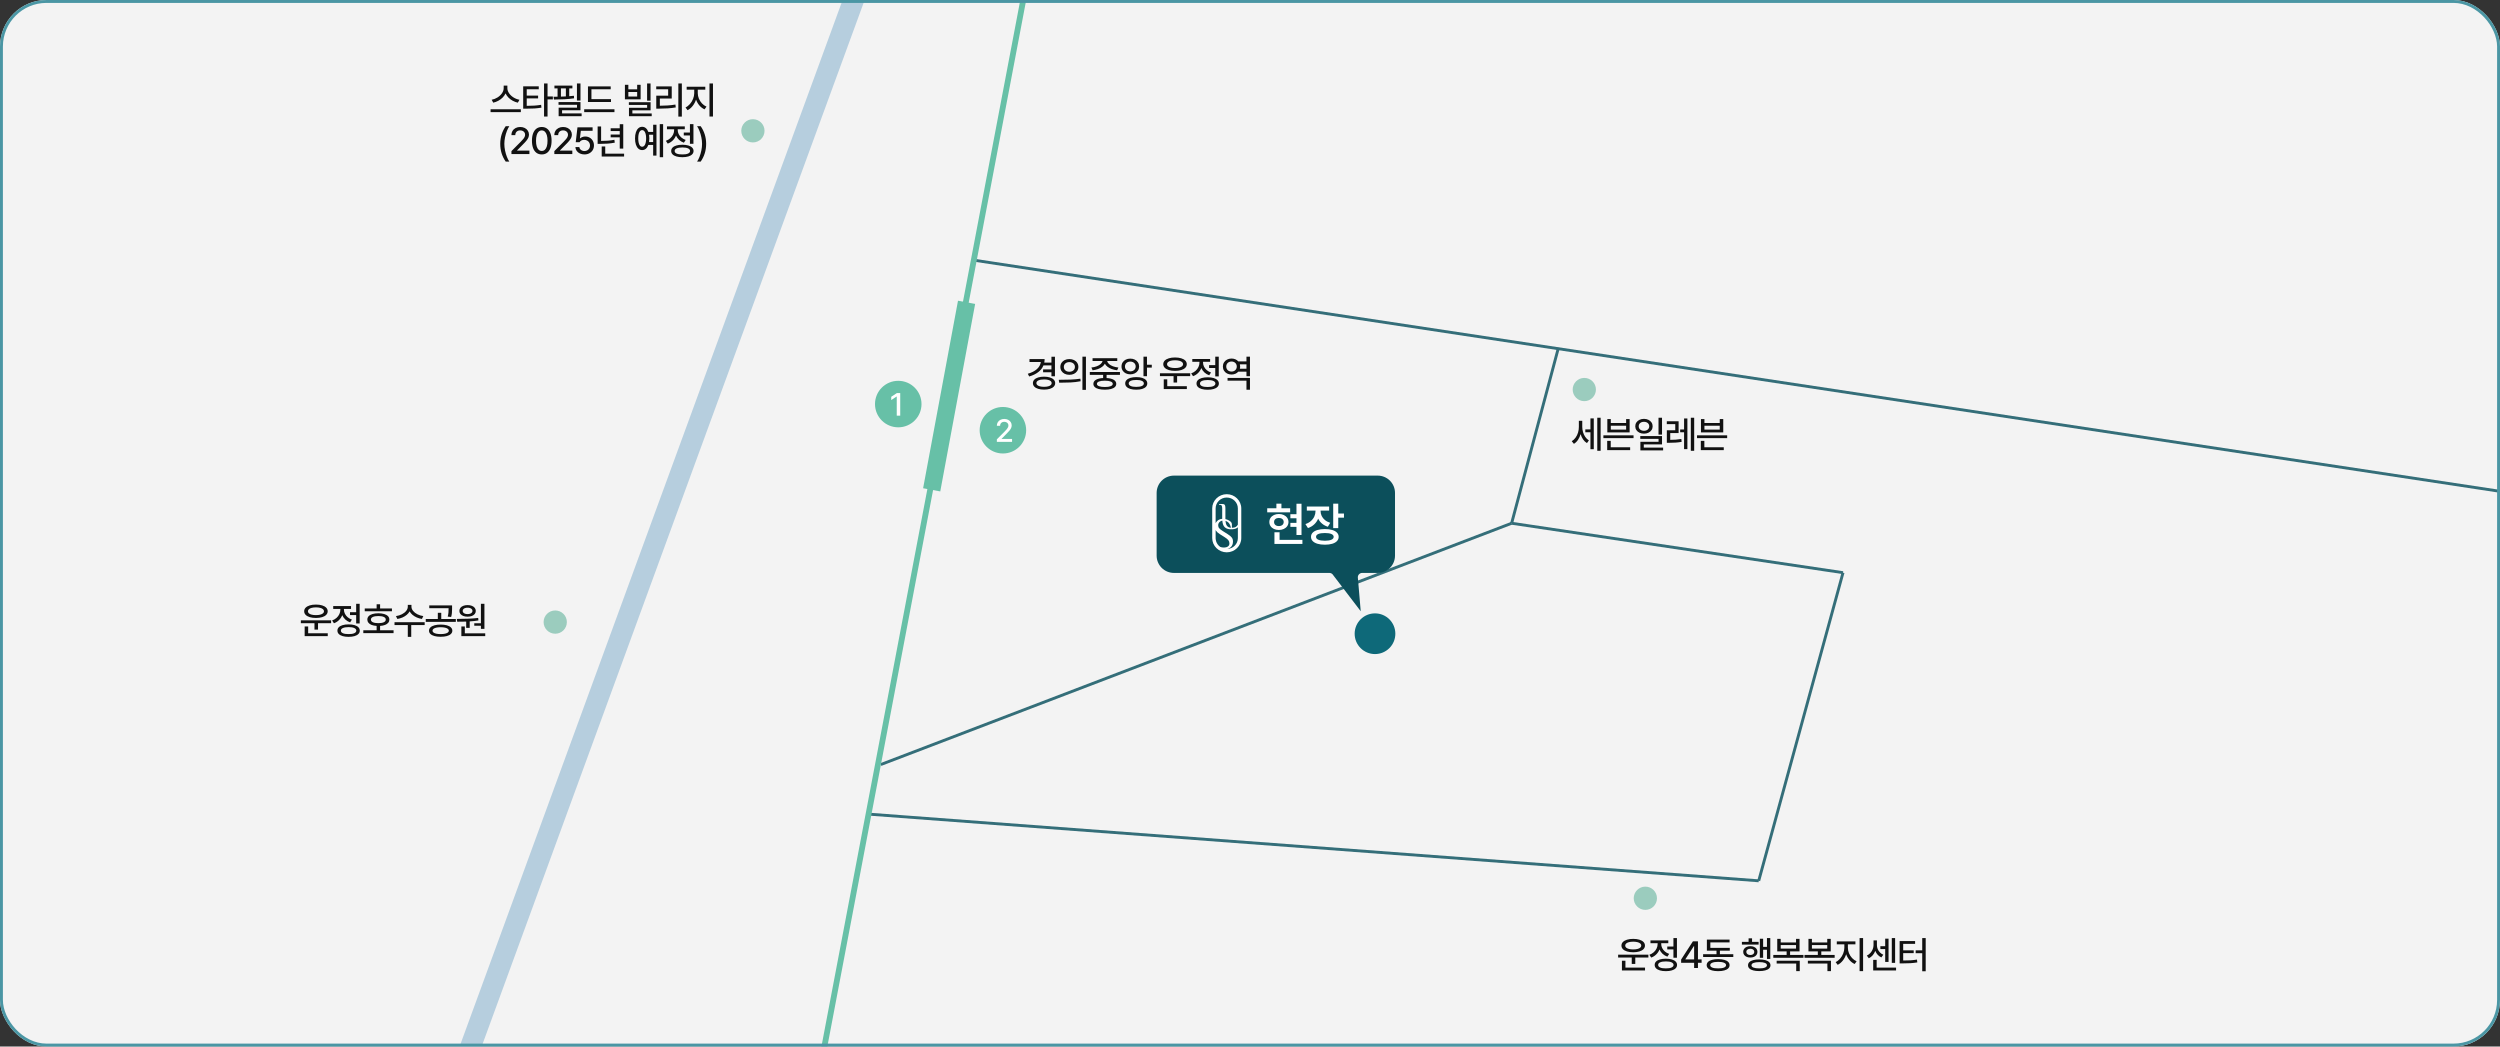 <svg width="860" height="360" viewBox="0 0 860 360" fill="none" xmlns="http://www.w3.org/2000/svg">
<rect x="0" y="0" width="860" height="360" fill="#333333" stroke="none"/>
<g clip-path="url(#clip0_124_3020)">
<rect width="860" height="360" rx="16" fill="#F3F3F3"/>
<path d="M157.5 372L312.5 -51.5" stroke="#B6CEDE" stroke-width="7.13" stroke-miterlimit="10"/>
<path d="M335 89.5L866.5 170" stroke="#346E79"/>
<path d="M536 120L520 180" stroke="#346E79"/>
<path d="M634 197L520 180" stroke="#346E79"/>
<path d="M303 263L520 180" stroke="#346E79"/>
<path d="M634 197L605 303" stroke="#346E79"/>
<path d="M298 280L605 303" stroke="#346E79"/>
<path d="M352 0L281.5 371" stroke="#67C0A7" stroke-width="2" stroke-miterlimit="10"/>
<path d="M332.5 104L320.5 168.5" stroke="#67C0A7" stroke-width="6" stroke-miterlimit="10"/>
<circle cx="191" cy="214" r="4" fill="#9BCCBE"/>
<circle cx="259" cy="45" r="4" fill="#9BCCBE"/>
<circle cx="473" cy="218" r="7" fill="#0E6979"/>
<circle cx="545" cy="134" r="4" fill="#9BCCBE"/>
<circle cx="566" cy="309" r="4" fill="#9BCCBE"/>
<circle cx="309" cy="139" r="8" fill="#67C0A7"/>
<path d="M309.676 143H308.484V136.404H308.441L306.583 137.618V136.49L308.516 135.223H309.676V143Z" fill="white"/>
<circle cx="345" cy="148" r="8" fill="#67C0A7"/>
<path d="M342.917 151.141L345.613 148.423C345.939 148.086 346.188 147.814 346.359 147.606C346.531 147.395 346.662 147.191 346.751 146.994C346.845 146.794 346.891 146.582 346.891 146.36C346.891 146.11 346.828 145.889 346.703 145.7C346.578 145.51 346.406 145.363 346.188 145.259C345.969 145.155 345.724 145.104 345.452 145.104C345.165 145.104 344.915 145.161 344.7 145.275C344.488 145.39 344.324 145.551 344.206 145.759C344.091 145.963 344.034 146.203 344.034 146.479H342.917C342.913 146.013 343.02 145.601 343.239 145.243C343.457 144.885 343.762 144.608 344.152 144.411C344.542 144.214 344.983 144.115 345.473 144.115C345.964 144.115 346.401 144.212 346.784 144.405C347.17 144.595 347.471 144.858 347.686 145.195C347.904 145.531 348.015 145.909 348.019 146.328C348.015 146.625 347.958 146.912 347.847 147.188C347.736 147.46 347.546 147.764 347.278 148.101C347.009 148.434 346.63 148.842 346.139 149.325L344.56 150.926V150.99H348.148V152H342.917V151.141Z" fill="white"/>
<path d="M174.535 30.316C174.535 30.917 174.727 31.501 175.112 32.068C175.497 32.635 176.009 33.12 176.648 33.522C177.292 33.92 177.975 34.184 178.699 34.315L178.14 35.318C177.531 35.187 176.949 34.971 176.395 34.671C175.84 34.37 175.347 34.004 174.916 33.573C174.488 33.137 174.154 32.657 173.913 32.132C173.667 32.652 173.329 33.13 172.897 33.566C172.465 33.998 171.972 34.364 171.418 34.665C170.864 34.965 170.282 35.183 169.672 35.318L169.139 34.315C169.854 34.18 170.527 33.913 171.158 33.516C171.792 33.114 172.302 32.631 172.688 32.068C173.073 31.501 173.265 30.917 173.265 30.316V29.453H174.535V30.316ZM168.758 37.578H179.168V38.581H168.758V37.578ZM185.333 30.697H181.195V32.894H185.105V33.858H181.195V36.41C182.21 36.402 183.093 36.374 183.842 36.328C184.595 36.277 185.363 36.186 186.146 36.055L186.26 37.032C185.435 37.168 184.62 37.261 183.816 37.312C183.012 37.358 182.037 37.383 180.89 37.388H179.976V29.707H185.333V30.697ZM187.149 28.704H188.355V33.185H190.183V34.201H188.355V40.079H187.149V28.704ZM199.687 34.582H198.468V28.704H199.687V34.582ZM190.419 33.274C190.699 33.274 191.16 33.27 191.803 33.262V30.405H190.724V29.453H196.907V30.405H195.815V33.097C196.386 33.059 196.924 33.008 197.427 32.944L197.478 33.82C196.467 33.973 195.381 34.081 194.222 34.144C193.062 34.208 191.911 34.239 190.769 34.239H190.559L190.419 33.274ZM192.133 35.102H199.687V37.921H193.352V39H200.081V39.965H192.171V37.045H198.494V36.055H192.133V35.102ZM192.958 33.236C193.724 33.211 194.292 33.188 194.66 33.166V30.405H192.958V33.236ZM210.181 35.09H202.259V29.72H210.08V30.71H203.453V34.1H210.181V35.09ZM200.964 37.578H211.375V38.581H200.964V37.578ZM223.793 34.62H222.6V28.704H223.793V34.62ZM214.97 29.174H216.151V30.723H219.185V29.174H220.378V34.163H214.97V29.174ZM219.185 33.198V31.649H216.151V33.198H219.185ZM216.329 35.166H223.806V37.959H217.535V39.025H224.187V39.965H216.367V37.083H222.613V36.105H216.329V35.166ZM234.554 40.105H233.348V28.704H234.554V40.105ZM225.744 29.732H231.076V33.884H226.988V36.372C227.974 36.368 228.886 36.336 229.724 36.277C230.566 36.218 231.44 36.114 232.345 35.966L232.459 36.956C231.516 37.113 230.6 37.221 229.711 37.28C228.822 37.339 227.826 37.371 226.721 37.375H225.756V32.919H229.844V30.71H225.744V29.732ZM240.034 32.056C240.034 32.682 240.161 33.304 240.415 33.922C240.673 34.54 241.028 35.092 241.481 35.579C241.938 36.065 242.454 36.431 243.03 36.677L242.37 37.616C241.705 37.324 241.117 36.882 240.605 36.29C240.093 35.697 239.704 35.018 239.437 34.252C239.17 35.073 238.781 35.807 238.269 36.455C237.757 37.102 237.173 37.587 236.517 37.908L235.819 36.956C236.382 36.694 236.889 36.302 237.342 35.782C237.799 35.257 238.157 34.667 238.415 34.011C238.677 33.355 238.811 32.703 238.815 32.056V30.85H236.212V29.847H242.624V30.85H240.034V32.056ZM244.058 28.704H245.264V40.079H244.058V28.704ZM172.083 49.496C172.087 48.324 172.248 47.236 172.565 46.233C172.887 45.226 173.353 44.287 173.962 43.415H175.206C174.91 43.842 174.631 44.393 174.368 45.065C174.106 45.734 173.894 46.458 173.733 47.236C173.573 48.015 173.492 48.768 173.492 49.496C173.492 50.224 173.573 50.979 173.733 51.762C173.894 52.541 174.106 53.267 174.368 53.94C174.631 54.612 174.91 55.162 175.206 55.59H173.962C173.353 54.714 172.887 53.772 172.565 52.765C172.248 51.758 172.087 50.668 172.083 49.496ZM175.938 51.984L179.124 48.773C179.509 48.375 179.803 48.053 180.006 47.808C180.209 47.558 180.364 47.317 180.47 47.084C180.58 46.847 180.635 46.597 180.635 46.335C180.635 46.039 180.561 45.779 180.413 45.554C180.264 45.33 180.061 45.156 179.803 45.034C179.545 44.911 179.255 44.85 178.934 44.85C178.595 44.85 178.299 44.917 178.045 45.053C177.795 45.188 177.601 45.379 177.461 45.624C177.326 45.865 177.258 46.149 177.258 46.475H175.938C175.933 45.925 176.06 45.438 176.318 45.015C176.576 44.592 176.936 44.264 177.397 44.031C177.859 43.798 178.379 43.682 178.959 43.682C179.539 43.682 180.055 43.796 180.508 44.024C180.965 44.249 181.32 44.56 181.574 44.958C181.832 45.355 181.964 45.802 181.968 46.297C181.964 46.648 181.896 46.987 181.765 47.312C181.633 47.634 181.409 47.994 181.092 48.392C180.774 48.785 180.326 49.268 179.746 49.839L177.88 51.73V51.807H182.12V53H175.938V51.984ZM186.368 53.127C185.661 53.127 185.054 52.943 184.546 52.575C184.043 52.202 183.658 51.663 183.391 50.956C183.125 50.249 182.991 49.399 182.991 48.404C182.991 47.414 183.125 46.566 183.391 45.859C183.662 45.152 184.049 44.613 184.553 44.24C185.061 43.868 185.666 43.682 186.368 43.682C187.066 43.682 187.667 43.868 188.171 44.24C188.679 44.613 189.068 45.152 189.339 45.859C189.61 46.566 189.745 47.414 189.745 48.404C189.745 49.399 189.61 50.252 189.339 50.962C189.072 51.669 188.687 52.206 188.184 52.575C187.68 52.943 187.075 53.127 186.368 53.127ZM184.388 48.436C184.388 49.185 184.466 49.82 184.623 50.34C184.779 50.861 185.006 51.254 185.302 51.521C185.598 51.788 185.953 51.921 186.368 51.921C186.783 51.921 187.138 51.788 187.435 51.521C187.731 51.25 187.957 50.852 188.114 50.328C188.27 49.803 188.349 49.162 188.349 48.404C188.349 47.651 188.268 47.01 188.107 46.481C187.951 45.952 187.724 45.552 187.428 45.281C187.132 45.006 186.779 44.867 186.368 44.862C185.953 44.862 185.598 45.002 185.302 45.281C185.006 45.556 184.779 45.963 184.623 46.5C184.466 47.033 184.388 47.678 184.388 48.436ZM190.692 51.984L193.879 48.773C194.264 48.375 194.558 48.053 194.761 47.808C194.964 47.558 195.119 47.317 195.225 47.084C195.335 46.847 195.39 46.597 195.39 46.335C195.39 46.039 195.316 45.779 195.167 45.554C195.019 45.33 194.816 45.156 194.558 45.034C194.3 44.911 194.01 44.85 193.688 44.85C193.35 44.85 193.054 44.917 192.8 45.053C192.55 45.188 192.355 45.379 192.216 45.624C192.08 45.865 192.013 46.149 192.013 46.475H190.692C190.688 45.925 190.815 45.438 191.073 45.015C191.331 44.592 191.691 44.264 192.152 44.031C192.614 43.798 193.134 43.682 193.714 43.682C194.294 43.682 194.81 43.796 195.263 44.024C195.72 44.249 196.075 44.56 196.329 44.958C196.587 45.355 196.718 45.802 196.723 46.297C196.718 46.648 196.651 46.987 196.52 47.312C196.388 47.634 196.164 47.994 195.847 48.392C195.529 48.785 195.081 49.268 194.501 49.839L192.635 51.73V51.807H196.875V53H190.692V51.984ZM201.047 53.127C200.476 53.127 199.957 53.019 199.492 52.803C199.026 52.587 198.656 52.287 198.381 51.902C198.106 51.517 197.958 51.083 197.937 50.601H199.295C199.32 50.859 199.413 51.092 199.574 51.299C199.735 51.502 199.944 51.663 200.203 51.781C200.461 51.9 200.742 51.959 201.047 51.959C201.415 51.959 201.743 51.877 202.031 51.711C202.323 51.546 202.551 51.32 202.716 51.032C202.881 50.74 202.964 50.414 202.964 50.055C202.964 49.687 202.879 49.356 202.71 49.065C202.541 48.768 202.306 48.538 202.005 48.373C201.705 48.203 201.364 48.117 200.983 48.112C200.205 48.112 199.667 48.383 199.371 48.925H198.051L198.647 43.809H203.853V45.002H199.803L199.498 47.579H199.587C199.782 47.393 200.031 47.245 200.336 47.135C200.645 47.02 200.971 46.961 201.313 46.957C201.885 46.957 202.399 47.09 202.856 47.357C203.313 47.619 203.671 47.983 203.929 48.449C204.191 48.91 204.322 49.433 204.322 50.017C204.322 50.613 204.183 51.149 203.903 51.623C203.624 52.092 203.235 52.46 202.735 52.727C202.24 52.994 201.677 53.127 201.047 53.127ZM214.397 51.121H213.191V47.249H210.068V46.284H213.191V45.091H210.068V44.126H213.191V42.717H214.397V51.121ZM205.587 43.504H206.78V48.48C207.605 48.476 208.382 48.447 209.11 48.392C209.838 48.332 210.585 48.231 211.351 48.087L211.478 49.077C210.644 49.234 209.836 49.342 209.053 49.401C208.274 49.456 207.411 49.488 206.463 49.496H205.587V43.504ZM206.983 50.385H208.202V52.86H214.689V53.838H206.983V50.385ZM228.111 54.079H226.956V42.704H228.111V54.079ZM218.45 47.617C218.45 46.805 218.55 46.098 218.749 45.497C218.952 44.892 219.237 44.428 219.605 44.107C219.978 43.781 220.41 43.618 220.9 43.618C221.383 43.614 221.806 43.766 222.17 44.075C222.538 44.38 222.824 44.816 223.027 45.383H224.684V42.92H225.826V53.52H224.684V49.852H223.033C222.826 50.423 222.538 50.863 222.17 51.172C221.806 51.481 221.383 51.633 220.9 51.629C220.41 51.629 219.978 51.468 219.605 51.147C219.237 50.821 218.952 50.355 218.749 49.75C218.55 49.141 218.45 48.43 218.45 47.617ZM219.555 47.585C219.555 48.191 219.608 48.711 219.713 49.147C219.819 49.583 219.972 49.915 220.17 50.144C220.374 50.372 220.617 50.486 220.9 50.486C221.18 50.486 221.421 50.374 221.624 50.15C221.831 49.921 221.99 49.591 222.1 49.16C222.214 48.728 222.271 48.214 222.271 47.617C222.271 47.02 222.214 46.506 222.1 46.075C221.99 45.643 221.831 45.315 221.624 45.091C221.421 44.862 221.18 44.748 220.9 44.748C220.621 44.748 220.38 44.86 220.177 45.084C219.978 45.304 219.823 45.628 219.713 46.056C219.608 46.483 219.555 46.993 219.555 47.585ZM223.281 46.36C223.344 46.745 223.376 47.164 223.376 47.617C223.376 48.066 223.344 48.48 223.281 48.861H224.684V46.36H223.281ZM238.542 49.471H237.336V46.589H235.216V45.599H237.336V42.704H238.542V49.471ZM229.059 48.442C229.634 48.239 230.138 47.947 230.569 47.566C231.001 47.181 231.331 46.743 231.56 46.252C231.792 45.757 231.907 45.247 231.902 44.723V44.469H229.439V43.491H235.571V44.469H233.134V44.71C233.13 45.192 233.237 45.66 233.458 46.113C233.678 46.566 233.995 46.97 234.41 47.325C234.824 47.676 235.313 47.947 235.876 48.138L235.254 49.09C234.628 48.874 234.082 48.552 233.616 48.125C233.155 47.693 232.797 47.19 232.543 46.614C232.294 47.258 231.924 47.822 231.433 48.309C230.942 48.796 230.362 49.162 229.693 49.407L229.059 48.442ZM230.887 51.934C230.887 51.485 231.039 51.102 231.344 50.785C231.653 50.463 232.095 50.218 232.67 50.048C233.25 49.875 233.938 49.788 234.733 49.788C235.525 49.788 236.208 49.875 236.784 50.048C237.359 50.218 237.801 50.463 238.11 50.785C238.424 51.102 238.58 51.485 238.58 51.934C238.58 52.382 238.424 52.765 238.11 53.083C237.801 53.404 237.359 53.65 236.784 53.819C236.208 53.992 235.525 54.079 234.733 54.079C233.938 54.079 233.25 53.992 232.67 53.819C232.095 53.65 231.653 53.404 231.344 53.083C231.039 52.765 230.887 52.382 230.887 51.934ZM232.08 51.934C232.076 52.319 232.306 52.617 232.772 52.829C233.242 53.036 233.896 53.135 234.733 53.127C235.563 53.135 236.21 53.036 236.676 52.829C237.146 52.617 237.382 52.319 237.387 51.934C237.382 51.553 237.15 51.257 236.688 51.045C236.231 50.833 235.592 50.727 234.771 50.727C233.917 50.727 233.252 50.831 232.778 51.039C232.309 51.246 232.076 51.544 232.08 51.934ZM242.917 49.496C242.913 50.668 242.75 51.758 242.428 52.765C242.111 53.772 241.647 54.714 241.038 55.59H239.794C240.09 55.162 240.369 54.612 240.632 53.94C240.894 53.267 241.106 52.541 241.267 51.762C241.427 50.979 241.508 50.224 241.508 49.496C241.508 48.768 241.427 48.015 241.267 47.236C241.106 46.458 240.894 45.734 240.632 45.065C240.369 44.393 240.09 43.842 239.794 43.415H241.038C241.647 44.287 242.111 45.226 242.428 46.233C242.75 47.236 242.913 48.324 242.917 49.496Z" fill="#111111"/>
<path d="M113.904 214.382H109.397V216.591H108.179V214.382H103.494V213.404H113.904V214.382ZM104.637 210.281C104.637 209.812 104.802 209.403 105.132 209.056C105.466 208.709 105.938 208.443 106.547 208.256C107.161 208.066 107.874 207.971 108.687 207.971C109.499 207.971 110.21 208.066 110.819 208.256C111.429 208.443 111.898 208.709 112.229 209.056C112.559 209.403 112.724 209.812 112.724 210.281C112.724 210.747 112.556 211.153 112.222 211.5C111.892 211.847 111.422 212.114 110.813 212.3C110.204 212.486 109.495 212.579 108.687 212.579C107.878 212.579 107.167 212.486 106.554 212.3C105.94 212.114 105.466 211.847 105.132 211.5C104.802 211.153 104.637 210.747 104.637 210.281ZM104.802 215.499H106.008V217.848H112.749V218.838H104.802V215.499ZM105.932 210.281C105.927 210.552 106.037 210.787 106.262 210.986C106.49 211.185 106.812 211.337 107.227 211.443C107.646 211.549 108.132 211.602 108.687 211.602C109.241 211.602 109.725 211.549 110.14 211.443C110.559 211.337 110.883 211.185 111.111 210.986C111.34 210.787 111.454 210.552 111.454 210.281C111.454 210.002 111.34 209.763 111.111 209.564C110.883 209.361 110.559 209.206 110.14 209.101C109.725 208.991 109.241 208.936 108.687 208.936C108.132 208.94 107.646 208.995 107.227 209.101C106.812 209.206 106.49 209.361 106.262 209.564C106.037 209.767 105.927 210.006 105.932 210.281ZM123.726 214.471H122.52V211.589H120.399V210.599H122.52V207.704H123.726V214.471ZM114.242 213.442C114.818 213.239 115.321 212.947 115.753 212.566C116.185 212.181 116.515 211.743 116.743 211.252C116.976 210.757 117.09 210.247 117.086 209.723V209.469H114.623V208.491H120.755V209.469H118.317V209.71C118.313 210.192 118.421 210.66 118.641 211.113C118.861 211.566 119.179 211.97 119.593 212.325C120.008 212.676 120.497 212.947 121.06 213.138L120.438 214.09C119.811 213.874 119.265 213.552 118.8 213.125C118.339 212.693 117.981 212.19 117.727 211.614C117.477 212.257 117.107 212.822 116.616 213.309C116.125 213.796 115.546 214.162 114.877 214.407L114.242 213.442ZM116.07 216.934C116.07 216.485 116.223 216.102 116.527 215.785C116.836 215.463 117.278 215.218 117.854 215.048C118.434 214.875 119.121 214.788 119.917 214.788C120.708 214.788 121.392 214.875 121.967 215.048C122.543 215.218 122.985 215.463 123.294 215.785C123.607 216.102 123.764 216.485 123.764 216.934C123.764 217.382 123.607 217.765 123.294 218.083C122.985 218.404 122.543 218.65 121.967 218.819C121.392 218.992 120.708 219.079 119.917 219.079C119.121 219.079 118.434 218.992 117.854 218.819C117.278 218.65 116.836 218.404 116.527 218.083C116.223 217.765 116.07 217.382 116.07 216.934ZM117.264 216.934C117.259 217.319 117.49 217.617 117.956 217.829C118.425 218.036 119.079 218.135 119.917 218.127C120.746 218.135 121.394 218.036 121.859 217.829C122.329 217.617 122.566 217.319 122.57 216.934C122.566 216.553 122.333 216.257 121.872 216.045C121.415 215.833 120.776 215.728 119.955 215.728C119.1 215.728 118.436 215.831 117.962 216.039C117.492 216.246 117.259 216.544 117.264 216.934ZM134.829 210.281H125.473V209.304H129.561V207.869H130.754V209.304H134.829V210.281ZM124.978 216.819H129.561V215.315C128.896 215.273 128.323 215.16 127.84 214.979C127.362 214.792 126.996 214.543 126.742 214.229C126.488 213.916 126.361 213.552 126.361 213.138C126.361 212.685 126.514 212.296 126.818 211.97C127.123 211.644 127.561 211.396 128.132 211.227C128.704 211.054 129.379 210.967 130.157 210.967C130.927 210.967 131.596 211.054 132.163 211.227C132.734 211.396 133.172 211.644 133.477 211.97C133.786 212.296 133.94 212.685 133.94 213.138C133.94 213.552 133.811 213.916 133.553 214.229C133.299 214.543 132.933 214.792 132.455 214.979C131.977 215.16 131.41 215.273 130.754 215.315V216.819H135.388V217.797H124.978V216.819ZM127.593 213.138C127.589 213.531 127.809 213.834 128.253 214.045C128.701 214.257 129.336 214.365 130.157 214.369C130.965 214.365 131.594 214.257 132.042 214.045C132.491 213.834 132.713 213.531 132.709 213.138C132.713 212.748 132.491 212.448 132.042 212.236C131.594 212.025 130.965 211.919 130.157 211.919C129.34 211.919 128.708 212.025 128.259 212.236C127.811 212.448 127.589 212.748 127.593 213.138ZM141.54 208.707C141.54 209.202 141.722 209.678 142.086 210.135C142.454 210.592 142.949 210.982 143.571 211.303C144.198 211.625 144.879 211.834 145.615 211.932L145.146 212.922C144.528 212.825 143.942 212.655 143.387 212.414C142.833 212.173 142.342 211.875 141.915 211.519C141.491 211.159 141.157 210.759 140.912 210.319C140.666 210.759 140.33 211.159 139.902 211.519C139.479 211.875 138.993 212.173 138.442 212.414C137.892 212.651 137.308 212.82 136.69 212.922L136.208 211.932C136.944 211.834 137.624 211.627 138.246 211.31C138.868 210.992 139.363 210.605 139.731 210.148C140.099 209.687 140.283 209.206 140.283 208.707V208.085H141.54V208.707ZM135.713 214.039H146.085V215.029H141.464V219.079H140.283V215.029H135.713V214.039ZM151.577 214.852C152.394 214.852 153.105 214.936 153.71 215.105C154.315 215.271 154.781 215.512 155.106 215.829C155.437 216.146 155.602 216.523 155.602 216.959C155.602 217.395 155.437 217.769 155.106 218.083C154.781 218.4 154.315 218.641 153.71 218.806C153.105 218.971 152.394 219.054 151.577 219.054C150.769 219.054 150.062 218.971 149.457 218.806C148.856 218.641 148.393 218.4 148.067 218.083C147.741 217.769 147.578 217.395 147.578 216.959C147.578 216.523 147.741 216.146 148.067 215.829C148.393 215.512 148.856 215.271 149.457 215.105C150.058 214.936 150.765 214.852 151.577 214.852ZM146.461 212.935H150.612V210.802H151.793V212.935H156.808V213.912H146.461V212.935ZM147.667 208.263H155.513V209.215V209.551C155.513 210.042 155.492 210.497 155.449 210.916C155.411 211.331 155.326 211.771 155.195 212.236L154.015 212.109C154.15 211.593 154.235 211.13 154.269 210.719C154.302 210.305 154.319 209.807 154.319 209.228H147.667V208.263ZM148.784 216.959C148.78 217.2 148.89 217.41 149.114 217.587C149.343 217.761 149.667 217.894 150.085 217.987C150.509 218.08 151.006 218.127 151.577 218.127C152.157 218.127 152.658 218.08 153.082 217.987C153.505 217.894 153.831 217.761 154.059 217.587C154.288 217.41 154.404 217.2 154.408 216.959C154.404 216.714 154.288 216.502 154.059 216.324C153.831 216.142 153.505 216.005 153.082 215.912C152.658 215.814 152.157 215.766 151.577 215.766C151.006 215.766 150.509 215.814 150.085 215.912C149.667 216.005 149.343 216.142 149.114 216.324C148.89 216.502 148.78 216.714 148.784 216.959ZM166.642 216.337H165.436V215.245H163.15V214.395H165.436V207.717H166.642V216.337ZM157.272 212.909C158.779 212.896 160.099 212.869 161.233 212.827C162.368 212.784 163.455 212.698 164.496 212.566L164.572 213.43C163.722 213.574 162.723 213.686 161.576 213.766V215.981H160.37V213.83C159.634 213.859 158.605 213.874 157.285 213.874L157.133 212.909H157.272ZM158.021 210.154C158.021 209.757 158.138 209.407 158.371 209.107C158.608 208.802 158.94 208.567 159.367 208.402C159.799 208.233 160.294 208.148 160.853 208.148C161.403 208.148 161.891 208.233 162.319 208.402C162.746 208.567 163.078 208.802 163.315 209.107C163.552 209.407 163.671 209.757 163.671 210.154C163.671 210.552 163.552 210.901 163.315 211.202C163.078 211.498 162.746 211.729 162.319 211.894C161.891 212.054 161.403 212.135 160.853 212.135C160.294 212.135 159.801 212.054 159.374 211.894C158.946 211.729 158.614 211.498 158.377 211.202C158.14 210.901 158.021 210.552 158.021 210.154ZM158.707 215.499H159.9V217.86H166.921V218.838H158.707V215.499ZM159.164 210.154C159.164 210.374 159.234 210.567 159.374 210.732C159.513 210.897 159.71 211.024 159.964 211.113C160.222 211.202 160.518 211.246 160.853 211.246C161.174 211.246 161.462 211.202 161.716 211.113C161.97 211.024 162.169 210.897 162.312 210.732C162.456 210.567 162.528 210.374 162.528 210.154C162.528 209.93 162.456 209.735 162.312 209.57C162.169 209.401 161.97 209.272 161.716 209.183C161.462 209.09 161.174 209.046 160.853 209.05C160.518 209.046 160.222 209.09 159.964 209.183C159.71 209.272 159.513 209.401 159.374 209.57C159.234 209.735 159.164 209.93 159.164 210.154Z" fill="#111111"/>
<path d="M362.902 129.445H361.696V128.062H358.827V127.071H361.696V125.688H358.948C358.584 126.593 357.985 127.368 357.151 128.011C356.318 128.654 355.281 129.153 354.041 129.509L353.559 128.569C354.9 128.188 355.954 127.649 356.72 126.951C357.49 126.252 357.93 125.442 358.04 124.52H354.143V123.529H359.348C359.348 123.931 359.307 124.333 359.227 124.735H361.696V122.717H362.902V129.445ZM355.323 131.794C355.323 131.341 355.48 130.948 355.793 130.613C356.106 130.279 356.55 130.023 357.126 129.845C357.706 129.663 358.383 129.572 359.157 129.572C359.923 129.572 360.594 129.663 361.169 129.845C361.745 130.023 362.189 130.279 362.502 130.613C362.82 130.948 362.979 131.341 362.979 131.794C362.979 132.251 362.82 132.649 362.502 132.987C362.189 133.322 361.745 133.578 361.169 133.755C360.594 133.937 359.923 134.028 359.157 134.028C358.383 134.028 357.706 133.937 357.126 133.755C356.55 133.578 356.106 133.322 355.793 132.987C355.48 132.649 355.323 132.251 355.323 131.794ZM356.517 131.794C356.517 132.056 356.622 132.283 356.834 132.473C357.05 132.664 357.354 132.81 357.748 132.911C358.146 133.013 358.616 133.063 359.157 133.063C359.686 133.063 360.147 133.013 360.541 132.911C360.935 132.81 361.237 132.664 361.449 132.473C361.665 132.283 361.772 132.056 361.772 131.794C361.772 131.527 361.667 131.299 361.455 131.108C361.243 130.918 360.943 130.774 360.554 130.677C360.169 130.575 359.714 130.524 359.189 130.524C358.355 130.524 357.701 130.634 357.228 130.854C356.754 131.075 356.517 131.388 356.517 131.794ZM367.861 123.517C368.454 123.517 368.985 123.631 369.455 123.859C369.924 124.084 370.292 124.403 370.559 124.818C370.826 125.228 370.959 125.696 370.959 126.221C370.959 126.745 370.826 127.215 370.559 127.63C370.292 128.04 369.924 128.362 369.455 128.595C368.985 128.823 368.454 128.938 367.861 128.938C367.269 128.938 366.736 128.823 366.262 128.595C365.792 128.362 365.424 128.04 365.157 127.63C364.895 127.215 364.764 126.745 364.764 126.221C364.764 125.696 364.895 125.228 365.157 124.818C365.424 124.407 365.792 124.088 366.262 123.859C366.736 123.631 367.269 123.517 367.861 123.517ZM364.218 130.651C365.648 130.651 366.968 130.628 368.179 130.582C369.389 130.535 370.544 130.431 371.645 130.271L371.733 131.146C370.599 131.367 369.446 131.506 368.274 131.565C367.106 131.625 365.805 131.654 364.37 131.654L364.218 130.651ZM365.957 126.221C365.953 126.551 366.031 126.843 366.192 127.097C366.357 127.346 366.583 127.541 366.871 127.681C367.163 127.816 367.493 127.884 367.861 127.884C368.229 127.884 368.557 127.816 368.845 127.681C369.137 127.541 369.366 127.346 369.531 127.097C369.696 126.843 369.778 126.551 369.778 126.221C369.778 125.895 369.696 125.607 369.531 125.357C369.366 125.104 369.137 124.907 368.845 124.767C368.553 124.627 368.225 124.558 367.861 124.558C367.493 124.558 367.163 124.627 366.871 124.767C366.583 124.907 366.357 125.104 366.192 125.357C366.031 125.607 365.953 125.895 365.957 126.221ZM372.355 122.704H373.562V134.104H372.355V122.704ZM385.262 128.95H380.666V130.042C381.72 130.101 382.536 130.302 383.116 130.645C383.696 130.988 383.988 131.455 383.992 132.048C383.992 132.475 383.836 132.839 383.522 133.14C383.209 133.44 382.759 133.667 382.17 133.819C381.582 133.975 380.882 134.054 380.069 134.054C379.244 134.054 378.535 133.975 377.943 133.819C377.355 133.667 376.904 133.44 376.591 133.14C376.278 132.839 376.121 132.475 376.121 132.048C376.121 131.455 376.413 130.988 376.997 130.645C377.581 130.298 378.406 130.097 379.473 130.042V128.95H374.89V127.973H385.262V128.95ZM375.436 126.424C376.108 126.356 376.726 126.214 377.289 125.999C377.852 125.783 378.307 125.518 378.654 125.205C379.001 124.888 379.202 124.549 379.257 124.189H375.842V123.225H384.335V124.189H380.882C380.937 124.553 381.138 124.894 381.485 125.211C381.832 125.525 382.287 125.789 382.85 126.005C383.417 126.216 384.043 126.356 384.729 126.424L384.297 127.376C383.637 127.3 383.023 127.16 382.456 126.957C381.893 126.75 381.407 126.489 380.996 126.176C380.586 125.863 380.279 125.508 380.076 125.11C379.868 125.508 379.559 125.863 379.149 126.176C378.738 126.489 378.252 126.75 377.689 126.957C377.126 127.16 376.515 127.3 375.854 127.376L375.436 126.424ZM377.34 132.048C377.336 132.395 377.573 132.664 378.051 132.854C378.529 133.04 379.202 133.131 380.069 133.127C380.924 133.131 381.591 133.04 382.069 132.854C382.547 132.664 382.786 132.395 382.786 132.048C382.786 131.697 382.549 131.428 382.075 131.242C381.601 131.056 380.933 130.96 380.069 130.956C379.193 130.96 378.518 131.056 378.044 131.242C377.57 131.428 377.336 131.697 377.34 132.048ZM388.824 123.364C389.4 123.364 389.916 123.479 390.373 123.707C390.834 123.936 391.196 124.255 391.458 124.666C391.721 125.076 391.854 125.544 391.858 126.068C391.854 126.589 391.721 127.054 391.458 127.465C391.196 127.875 390.834 128.197 390.373 128.43C389.916 128.658 389.4 128.772 388.824 128.772C388.249 128.772 387.73 128.658 387.269 128.43C386.808 128.197 386.446 127.875 386.184 127.465C385.925 127.054 385.799 126.589 385.803 126.068C385.799 125.544 385.925 125.076 386.184 124.666C386.446 124.255 386.808 123.936 387.269 123.707C387.73 123.479 388.249 123.364 388.824 123.364ZM386.983 126.068C386.979 126.398 387.055 126.69 387.212 126.944C387.373 127.198 387.593 127.397 387.872 127.541C388.151 127.681 388.469 127.753 388.824 127.757C389.18 127.753 389.497 127.681 389.776 127.541C390.056 127.397 390.276 127.198 390.437 126.944C390.597 126.69 390.678 126.398 390.678 126.068C390.678 125.738 390.597 125.446 390.437 125.192C390.276 124.934 390.054 124.735 389.77 124.596C389.491 124.452 389.175 124.38 388.824 124.38C388.473 124.38 388.156 124.452 387.872 124.596C387.593 124.735 387.373 124.934 387.212 125.192C387.055 125.446 386.979 125.738 386.983 126.068ZM387.072 131.896C387.072 131.447 387.227 131.06 387.536 130.734C387.845 130.408 388.285 130.158 388.856 129.985C389.431 129.811 390.111 129.725 390.894 129.725C391.664 129.725 392.332 129.811 392.899 129.985C393.466 130.158 393.902 130.408 394.207 130.734C394.512 131.06 394.664 131.447 394.664 131.896C394.664 132.344 394.512 132.731 394.207 133.057C393.902 133.383 393.466 133.631 392.899 133.8C392.332 133.969 391.664 134.054 390.894 134.054C390.115 134.054 389.438 133.969 388.862 133.8C388.287 133.631 387.845 133.383 387.536 133.057C387.227 132.731 387.072 132.344 387.072 131.896ZM388.278 131.896C388.274 132.276 388.498 132.57 388.951 132.778C389.404 132.985 390.039 133.089 390.855 133.089C391.693 133.089 392.341 132.987 392.798 132.784C393.259 132.577 393.488 132.281 393.483 131.896C393.488 131.519 393.263 131.227 392.811 131.02C392.362 130.808 391.734 130.702 390.925 130.702C390.087 130.702 389.436 130.806 388.97 131.013C388.505 131.221 388.274 131.515 388.278 131.896ZM393.356 122.704H394.562V125.472H396.213V126.462H394.562V129.42H393.356V122.704ZM409.432 129.382H404.925V131.591H403.706V129.382H399.021V128.404H409.432V129.382ZM400.164 125.281C400.164 124.812 400.329 124.403 400.659 124.056C400.993 123.709 401.465 123.443 402.075 123.256C402.688 123.066 403.401 122.971 404.214 122.971C405.026 122.971 405.737 123.066 406.347 123.256C406.956 123.443 407.426 123.709 407.756 124.056C408.086 124.403 408.251 124.812 408.251 125.281C408.251 125.747 408.084 126.153 407.75 126.5C407.419 126.847 406.95 127.114 406.34 127.3C405.731 127.486 405.022 127.579 404.214 127.579C403.406 127.579 402.695 127.486 402.081 127.3C401.467 127.114 400.993 126.847 400.659 126.5C400.329 126.153 400.164 125.747 400.164 125.281ZM400.329 130.499H401.535V132.848H408.276V133.838H400.329V130.499ZM401.459 125.281C401.455 125.552 401.565 125.787 401.789 125.986C402.018 126.185 402.339 126.337 402.754 126.443C403.173 126.549 403.66 126.602 404.214 126.602C404.768 126.602 405.253 126.549 405.667 126.443C406.086 126.337 406.41 126.185 406.639 125.986C406.867 125.787 406.981 125.552 406.981 125.281C406.981 125.002 406.867 124.763 406.639 124.564C406.41 124.361 406.086 124.206 405.667 124.101C405.253 123.991 404.768 123.936 404.214 123.936C403.66 123.94 403.173 123.995 402.754 124.101C402.339 124.206 402.018 124.361 401.789 124.564C401.565 124.767 401.455 125.006 401.459 125.281ZM419.253 129.471H418.047V126.589H415.927V125.599H418.047V122.704H419.253V129.471ZM409.77 128.442C410.345 128.239 410.849 127.947 411.28 127.566C411.712 127.181 412.042 126.743 412.271 126.252C412.503 125.757 412.618 125.247 412.613 124.723V124.469H410.15V123.491H416.282V124.469H413.845V124.71C413.84 125.192 413.948 125.66 414.168 126.113C414.389 126.566 414.706 126.97 415.121 127.325C415.535 127.676 416.024 127.947 416.587 128.138L415.965 129.09C415.339 128.874 414.793 128.552 414.327 128.125C413.866 127.693 413.508 127.19 413.254 126.614C413.005 127.257 412.634 127.822 412.144 128.309C411.653 128.796 411.073 129.162 410.404 129.407L409.77 128.442ZM411.598 131.934C411.598 131.485 411.75 131.102 412.055 130.785C412.364 130.463 412.806 130.218 413.381 130.048C413.961 129.875 414.649 129.788 415.444 129.788C416.236 129.788 416.919 129.875 417.495 130.048C418.07 130.218 418.512 130.463 418.821 130.785C419.134 131.102 419.291 131.485 419.291 131.934C419.291 132.382 419.134 132.765 418.821 133.083C418.512 133.404 418.07 133.65 417.495 133.819C416.919 133.992 416.236 134.079 415.444 134.079C414.649 134.079 413.961 133.992 413.381 133.819C412.806 133.65 412.364 133.404 412.055 133.083C411.75 132.765 411.598 132.382 411.598 131.934ZM412.791 131.934C412.787 132.319 413.017 132.617 413.483 132.829C413.953 133.036 414.606 133.135 415.444 133.127C416.274 133.135 416.921 133.036 417.387 132.829C417.856 132.617 418.093 132.319 418.098 131.934C418.093 131.553 417.861 131.257 417.399 131.045C416.942 130.833 416.303 130.728 415.482 130.728C414.628 130.728 413.963 130.831 413.489 131.039C413.02 131.246 412.787 131.544 412.791 131.934ZM429.988 134.079H428.782V130.956H422.282V130.004H429.988V134.079ZM420.67 126.081C420.67 125.556 420.797 125.087 421.051 124.672C421.309 124.253 421.664 123.927 422.117 123.694C422.57 123.457 423.078 123.339 423.641 123.339C424.123 123.339 424.565 123.426 424.967 123.599C425.374 123.768 425.71 124.012 425.977 124.329H428.782V122.704H429.988V129.407H428.782V127.846H425.977C425.706 128.163 425.367 128.409 424.961 128.582C424.559 128.751 424.119 128.836 423.641 128.836C423.078 128.836 422.57 128.72 422.117 128.487C421.664 128.25 421.309 127.922 421.051 127.503C420.797 127.084 420.67 126.61 420.67 126.081ZM421.825 126.081C421.825 126.424 421.901 126.726 422.054 126.989C422.21 127.251 422.426 127.456 422.701 127.604C422.98 127.748 423.298 127.82 423.653 127.82C423.992 127.82 424.299 127.748 424.574 127.604C424.849 127.456 425.065 127.251 425.221 126.989C425.378 126.722 425.456 126.42 425.456 126.081C425.456 125.747 425.378 125.451 425.221 125.192C425.065 124.93 424.849 124.725 424.574 124.577C424.299 124.429 423.992 124.354 423.653 124.354C423.302 124.354 422.987 124.429 422.708 124.577C422.428 124.725 422.21 124.93 422.054 125.192C421.901 125.451 421.825 125.747 421.825 126.081ZM428.782 126.855V125.319H426.51C426.577 125.577 426.611 125.831 426.611 126.081C426.611 126.348 426.575 126.606 426.503 126.855H428.782Z" fill="#111111"/>
<path d="M567.044 329.382H562.538V331.591H561.319V329.382H556.634V328.404H567.044V329.382ZM557.777 325.281C557.777 324.812 557.942 324.403 558.272 324.056C558.606 323.709 559.078 323.443 559.688 323.256C560.301 323.066 561.014 322.971 561.827 322.971C562.639 322.971 563.35 323.066 563.959 323.256C564.569 323.443 565.039 323.709 565.369 324.056C565.699 324.403 565.864 324.812 565.864 325.281C565.864 325.747 565.697 326.153 565.362 326.5C565.032 326.847 564.562 327.114 563.953 327.3C563.344 327.486 562.635 327.579 561.827 327.579C561.018 327.579 560.307 327.486 559.694 327.3C559.08 327.114 558.606 326.847 558.272 326.5C557.942 326.153 557.777 325.747 557.777 325.281ZM557.942 330.499H559.148V332.848H565.889V333.838H557.942V330.499ZM559.072 325.281C559.068 325.552 559.178 325.787 559.402 325.986C559.63 326.185 559.952 326.337 560.367 326.443C560.786 326.549 561.272 326.602 561.827 326.602C562.381 326.602 562.866 326.549 563.28 326.443C563.699 326.337 564.023 326.185 564.251 325.986C564.48 325.787 564.594 325.552 564.594 325.281C564.594 325.002 564.48 324.763 564.251 324.564C564.023 324.361 563.699 324.206 563.28 324.101C562.866 323.991 562.381 323.936 561.827 323.936C561.272 323.94 560.786 323.995 560.367 324.101C559.952 324.206 559.63 324.361 559.402 324.564C559.178 324.767 559.068 325.006 559.072 325.281ZM576.866 329.471H575.66V326.589H573.54V325.599H575.66V322.704H576.866V329.471ZM567.382 328.442C567.958 328.239 568.461 327.947 568.893 327.566C569.325 327.181 569.655 326.743 569.883 326.252C570.116 325.757 570.23 325.247 570.226 324.723V324.469H567.763V323.491H573.895V324.469H571.458V324.71C571.453 325.192 571.561 325.66 571.781 326.113C572.001 326.566 572.319 326.97 572.733 327.325C573.148 327.676 573.637 327.947 574.2 328.138L573.578 329.09C572.951 328.874 572.405 328.552 571.94 328.125C571.479 327.693 571.121 327.19 570.867 326.614C570.618 327.257 570.247 327.822 569.756 328.309C569.265 328.796 568.686 329.162 568.017 329.407L567.382 328.442ZM569.21 331.934C569.21 331.485 569.363 331.102 569.667 330.785C569.976 330.463 570.419 330.218 570.994 330.048C571.574 329.875 572.262 329.788 573.057 329.788C573.848 329.788 574.532 329.875 575.107 330.048C575.683 330.218 576.125 330.463 576.434 330.785C576.747 331.102 576.904 331.485 576.904 331.934C576.904 332.382 576.747 332.765 576.434 333.083C576.125 333.404 575.683 333.65 575.107 333.819C574.532 333.992 573.848 334.079 573.057 334.079C572.262 334.079 571.574 333.992 570.994 333.819C570.419 333.65 569.976 333.404 569.667 333.083C569.363 332.765 569.21 332.382 569.21 331.934ZM570.404 331.934C570.4 332.319 570.63 332.617 571.096 332.829C571.565 333.036 572.219 333.135 573.057 333.127C573.887 333.135 574.534 333.036 575 332.829C575.469 332.617 575.706 332.319 575.71 331.934C575.706 331.553 575.473 331.257 575.012 331.045C574.555 330.833 573.916 330.728 573.095 330.728C572.24 330.728 571.576 330.831 571.102 331.039C570.632 331.246 570.4 331.544 570.404 331.934ZM578.308 330.08L582.371 323.809H584.097V330.029H585.354V331.21H584.097V333H582.777V331.21H578.308V330.08ZM582.777 330.029V325.472H582.675L579.781 329.953V330.029H582.777ZM596.254 329.204H585.87V328.239H590.478V327.033H587.165V323.225H594.972V324.177H588.358V326.068H595.048V327.033H591.646V328.239H596.254V329.204ZM587.101 332.01C587.101 331.574 587.258 331.201 587.571 330.893C587.884 330.584 588.337 330.349 588.929 330.188C589.522 330.023 590.228 329.94 591.049 329.94C591.866 329.94 592.566 330.023 593.15 330.188C593.739 330.349 594.189 330.584 594.502 330.893C594.816 331.201 594.972 331.574 594.972 332.01C594.972 332.446 594.816 332.818 594.502 333.127C594.189 333.436 593.739 333.671 593.15 333.832C592.566 333.997 591.866 334.079 591.049 334.079C590.228 334.079 589.522 333.997 588.929 333.832C588.337 333.671 587.884 333.436 587.571 333.127C587.258 332.818 587.101 332.446 587.101 332.01ZM588.32 332.01C588.316 332.374 588.55 332.653 589.024 332.848C589.503 333.042 590.178 333.135 591.049 333.127C591.908 333.135 592.575 333.042 593.049 332.848C593.527 332.653 593.766 332.374 593.766 332.01C593.766 331.65 593.527 331.373 593.049 331.178C592.575 330.979 591.908 330.88 591.049 330.88C590.182 330.88 589.509 330.979 589.031 331.178C588.553 331.373 588.316 331.65 588.32 332.01ZM608.978 329.877H607.835V326.703H606.515V329.483H605.385V322.92H606.515V325.713H607.835V322.704H608.978V329.877ZM599.215 323.999H601.513V322.793H602.707V323.999H604.966V324.951H599.215V323.999ZM599.66 327.439C599.66 327.05 599.763 326.709 599.971 326.417C600.178 326.121 600.466 325.893 600.834 325.732C601.206 325.567 601.627 325.484 602.097 325.484C602.58 325.484 603.007 325.567 603.379 325.732C603.752 325.893 604.042 326.121 604.249 326.417C604.456 326.709 604.56 327.05 604.56 327.439C604.56 327.829 604.456 328.172 604.249 328.468C604.042 328.76 603.752 328.988 603.379 329.153C603.007 329.314 602.58 329.395 602.097 329.395C601.627 329.395 601.206 329.314 600.834 329.153C600.466 328.988 600.178 328.76 599.971 328.468C599.763 328.172 599.66 327.829 599.66 327.439ZM600.739 327.439C600.739 327.651 600.796 327.839 600.91 328.004C601.024 328.165 601.183 328.292 601.386 328.385C601.594 328.474 601.831 328.519 602.097 328.519C602.368 328.519 602.607 328.474 602.814 328.385C603.022 328.292 603.183 328.165 603.297 328.004C603.411 327.839 603.468 327.651 603.468 327.439C603.468 327.228 603.411 327.042 603.297 326.881C603.187 326.72 603.028 326.595 602.821 326.506C602.618 326.417 602.383 326.373 602.116 326.373C601.706 326.373 601.374 326.47 601.12 326.665C600.866 326.855 600.739 327.114 600.739 327.439ZM601.323 332.061C601.319 331.633 601.469 331.269 601.773 330.969C602.078 330.668 602.518 330.44 603.094 330.283C603.674 330.122 604.365 330.042 605.169 330.042C605.973 330.042 606.665 330.12 607.245 330.277C607.825 330.433 608.269 330.664 608.578 330.969C608.887 331.269 609.042 331.633 609.042 332.061C609.042 332.484 608.887 332.843 608.578 333.14C608.269 333.44 607.825 333.667 607.245 333.819C606.665 333.975 605.973 334.054 605.169 334.054C604.365 334.054 603.674 333.975 603.094 333.819C602.518 333.667 602.078 333.44 601.773 333.14C601.469 332.843 601.319 332.484 601.323 332.061ZM602.516 332.061C602.508 332.403 602.736 332.668 603.202 332.854C603.671 333.04 604.327 333.131 605.169 333.127C606.016 333.131 606.67 333.04 607.131 332.854C607.596 332.668 607.831 332.403 607.835 332.061C607.831 331.705 607.603 331.434 607.15 331.248C606.697 331.062 606.052 330.969 605.214 330.969C604.342 330.969 603.674 331.062 603.208 331.248C602.743 331.43 602.512 331.701 602.516 332.061ZM620.386 329.483H610.014V328.506H614.597V327.274H611.373V322.971H612.566V324.202H617.834V322.971H619.041V327.274H615.791V328.506H620.386V329.483ZM611.169 330.499H619.117V334.079H617.898V331.464H611.169V330.499ZM617.834 326.31V325.104H612.566V326.31H617.834ZM631.122 329.483H620.75V328.506H625.333V327.274H622.108V322.971H623.301V324.202H628.57V322.971H629.776V327.274H626.526V328.506H631.122V329.483ZM621.905 330.499H629.852V334.079H628.633V331.464H621.905V330.499ZM628.57 326.31V325.104H623.301V326.31H628.57ZM635.674 326.056C635.674 326.682 635.801 327.304 636.055 327.922C636.313 328.54 636.669 329.092 637.122 329.579C637.579 330.065 638.095 330.431 638.67 330.677L638.01 331.616C637.346 331.324 636.758 330.882 636.246 330.29C635.734 329.697 635.344 329.018 635.078 328.252C634.811 329.073 634.422 329.807 633.91 330.455C633.398 331.102 632.814 331.587 632.158 331.908L631.459 330.956C632.022 330.694 632.53 330.302 632.983 329.782C633.44 329.257 633.798 328.667 634.056 328.011C634.318 327.355 634.451 326.703 634.456 326.056V324.85H631.853V323.847H638.264V324.85H635.674V326.056ZM639.699 322.704H640.905V334.079H639.699V322.704ZM651.919 331.235H650.777V322.704H651.919V331.235ZM642.195 328.722C642.677 328.493 643.092 328.184 643.439 327.795C643.786 327.401 644.048 326.972 644.226 326.506C644.408 326.037 644.497 325.573 644.493 325.116V323.491H645.661V325.116C645.661 325.569 645.743 326.009 645.908 326.437C646.077 326.864 646.327 327.251 646.657 327.598C646.987 327.945 647.387 328.222 647.857 328.43L647.184 329.356C646.689 329.128 646.266 328.821 645.915 328.436C645.563 328.047 645.29 327.6 645.096 327.097C644.88 327.664 644.584 328.169 644.207 328.614C643.83 329.058 643.384 329.403 642.868 329.648L642.195 328.722ZM644.378 330.194H645.572V332.86H652.25V333.838H644.378V330.194ZM646.841 325.497H648.504V322.907H649.66V330.905H648.504V326.487H646.841V325.497ZM662.439 334.104H661.246V327.896H658.986V326.906H661.246V322.704H662.439V334.104ZM653.476 323.72H658.795V324.697H654.695V326.906H658.313V327.871H654.695V330.41C655.715 330.41 656.578 330.389 657.285 330.347C657.996 330.3 658.711 330.215 659.43 330.093L659.557 331.07C658.762 331.197 657.974 331.286 657.196 331.337C656.417 331.383 655.473 331.409 654.365 331.413H653.476V323.72Z" fill="#111111"/>
<path d="M544.296 146.814C544.296 147.432 544.383 148.044 544.557 148.649C544.73 149.25 544.988 149.8 545.331 150.299C545.674 150.799 546.091 151.199 546.582 151.499L545.909 152.426C545.392 152.117 544.95 151.696 544.582 151.163C544.218 150.625 543.935 150.016 543.731 149.334C543.52 150.075 543.217 150.735 542.824 151.315C542.434 151.895 541.969 152.35 541.427 152.68L540.678 151.778C541.199 151.465 541.643 151.048 542.011 150.528C542.384 150.007 542.663 149.432 542.849 148.801C543.04 148.167 543.133 147.521 543.128 146.865V144.745H544.296V146.814ZM545.35 147.703H547.115V143.92H548.257V154.521H547.115V148.706H545.35V147.703ZM549.463 143.704H550.619V155.079H549.463V143.704ZM554.118 145.52H559.386V144.161H560.592V148.744H552.924V144.161H554.118V145.52ZM551.566 149.747H561.938V150.712H551.566V149.747ZM552.874 151.651H554.092V153.86H560.77V154.838H552.874V151.651ZM559.386 147.779V146.446H554.118V147.779H559.386ZM565.526 144.085C566.093 144.089 566.603 144.201 567.056 144.421C567.508 144.637 567.864 144.938 568.122 145.323C568.38 145.708 568.509 146.146 568.509 146.637C568.509 147.128 568.38 147.566 568.122 147.951C567.864 148.336 567.508 148.636 567.056 148.852C566.603 149.068 566.093 149.176 565.526 149.176C564.955 149.176 564.44 149.068 563.983 148.852C563.531 148.636 563.175 148.336 562.917 147.951C562.659 147.566 562.53 147.128 562.53 146.637C562.53 146.146 562.659 145.708 562.917 145.323C563.175 144.938 563.531 144.637 563.983 144.421C564.44 144.201 564.955 144.089 565.526 144.085ZM563.71 146.637C563.71 146.946 563.787 147.219 563.939 147.456C564.096 147.688 564.311 147.87 564.586 148.001C564.866 148.133 565.179 148.198 565.526 148.198C565.873 148.198 566.184 148.133 566.459 148.001C566.734 147.87 566.95 147.688 567.106 147.456C567.263 147.219 567.341 146.946 567.341 146.637C567.341 146.332 567.263 146.063 567.106 145.831C566.95 145.594 566.732 145.412 566.453 145.285C566.178 145.158 565.869 145.096 565.526 145.101C565.179 145.096 564.866 145.158 564.586 145.285C564.311 145.412 564.096 145.594 563.939 145.831C563.787 146.063 563.71 146.332 563.71 146.637ZM564.256 150.014H571.734V152.883H565.462V153.975H572.115V154.939H564.294V151.981H570.541V150.979H564.256V150.014ZM570.528 143.704H571.734V149.493H570.528V143.704ZM577.442 148.973H574.56V151.309C575.263 151.304 575.912 151.281 576.509 151.239C577.11 151.196 577.734 151.118 578.381 151.004L578.483 151.994C577.768 152.125 577.089 152.212 576.445 152.254C575.802 152.292 575.047 152.316 574.179 152.324H573.392V148.008H576.287V145.9H573.379V144.923H577.442V148.973ZM577.975 147.729H579.321V143.958H580.463V154.495H579.321V148.706H577.975V147.729ZM581.644 143.704H582.799V155.079H581.644V143.704ZM586.324 145.52H591.592V144.161H592.798V148.744H585.13V144.161H586.324V145.52ZM583.772 149.747H594.144V150.712H583.772V149.747ZM585.08 151.651H586.298V153.86H592.976V154.838H585.08V151.651ZM591.592 147.779V146.446H586.324V147.779H591.592Z" fill="#111111"/>
<path d="M473.949 163.611H403.817C402.241 163.616 400.73 164.245 399.618 165.362C398.506 166.479 397.881 167.992 397.883 169.568V191.154C397.885 192.727 398.51 194.235 399.623 195.347C400.735 196.46 402.244 197.085 403.817 197.087H457.312C457.509 197.087 457.704 197.126 457.886 197.202C458.068 197.277 458.234 197.388 458.373 197.528L468.09 210.263L467.09 198.587C467.09 198.189 467.248 197.807 467.529 197.526C467.81 197.245 468.192 197.087 468.59 197.087H473.949C475.522 197.085 477.03 196.46 478.143 195.347C479.255 194.235 479.881 192.727 479.883 191.154V169.568C479.884 167.992 479.26 166.479 478.148 165.362C477.035 164.245 475.525 163.616 473.949 163.611Z" fill="#0C4F5B"/>
<path d="M422 170C419.249 170 417 172.2 417 174.888V185.112C417 187.801 419.251 190 422 190C424.751 190 427 187.8 427 185.112V174.89C427 172.2 424.749 170.001 422 170.001V170ZM421.06 188.361C420.538 188.361 420.089 188.275 419.711 188.105C419.061 187.628 418.572 186.954 418.335 186.174C418.283 185.967 418.24 185.744 418.204 185.506H418.197C418.183 185.376 418.177 185.246 418.177 185.112V182.299C418.22 182.395 418.269 182.487 418.325 182.576C418.576 182.968 419.004 183.356 419.611 183.738L421.358 184.841C421.907 185.184 422.305 185.51 422.552 185.822C422.798 186.133 422.922 186.502 422.922 186.925C422.922 187.408 422.739 187.767 422.374 188.004C422.01 188.241 421.572 188.359 421.06 188.359V188.361ZM422.195 188.847C422.646 188.733 423.031 188.537 423.348 188.255C423.879 187.782 424.144 187.122 424.144 186.277C424.144 185.734 424.011 185.285 423.746 184.933C423.481 184.581 423.025 184.199 422.382 183.785L420.635 182.683C420.067 182.321 419.662 182.002 419.42 181.731C419.178 181.459 419.058 181.118 419.058 180.705C419.058 180.252 419.224 179.866 419.555 179.549C419.827 179.29 420.133 179.138 420.474 179.091C420.517 179.6 420.6 180.039 420.728 180.405C420.919 180.959 421.243 181.377 421.699 181.658C422.155 181.94 422.775 182.081 423.556 182.081C424.338 182.081 425.004 181.943 425.456 181.665C425.592 181.581 425.714 181.485 425.826 181.377V185.112C425.826 187.109 424.216 188.745 422.197 188.846L422.195 188.847ZM421.559 179.179C421.976 179.291 422.324 179.492 422.601 179.785C422.994 180.198 423.276 180.787 423.45 181.553C422.807 181.504 422.335 181.261 422.039 180.822C421.77 180.427 421.612 179.877 421.559 179.179ZM425.825 180.459C425.668 180.782 425.452 181.034 425.174 181.213C424.826 181.437 424.359 181.553 423.774 181.561V180.387C423.774 180.026 423.62 179.706 423.312 179.428C423.005 179.152 422.614 178.923 422.14 178.741C421.94 178.665 421.739 178.606 421.539 178.561V174.938C421.539 174.497 421.505 174.167 421.44 173.952C421.375 173.735 421.267 173.586 421.116 173.504C420.965 173.421 420.739 173.38 420.438 173.38H419.338V173.64H419.582C419.924 173.64 420.151 173.746 420.266 173.959C420.38 174.172 420.437 174.498 420.437 174.94V178.251C420.437 178.329 420.438 178.405 420.44 178.481C419.737 178.53 419.158 178.778 418.707 179.226C418.476 179.455 418.301 179.714 418.175 180V174.89C418.175 172.828 419.891 171.152 421.999 171.152C424.106 171.152 425.822 172.829 425.822 174.89V180.459H425.825Z" fill="white"/>
<path d="M447.719 184.031H445.984V181.25H443.891V179.859H445.984V178.281H443.891V176.875H445.984V173.281H447.719V184.031ZM435.922 174.844H439.078V173.266H440.812V174.844H443.812V176.234H435.922V174.844ZM436.656 179.562C436.656 179.031 436.794 178.557 437.07 178.141C437.352 177.724 437.74 177.398 438.234 177.164C438.729 176.93 439.292 176.812 439.922 176.812C440.557 176.812 441.125 176.93 441.625 177.164C442.125 177.398 442.518 177.724 442.805 178.141C443.091 178.557 443.234 179.031 443.234 179.562C443.234 180.099 443.091 180.576 442.805 180.992C442.523 181.404 442.13 181.727 441.625 181.961C441.125 182.195 440.557 182.312 439.922 182.312C439.292 182.312 438.727 182.195 438.227 181.961C437.732 181.727 437.346 181.401 437.07 180.984C436.794 180.568 436.656 180.094 436.656 179.562ZM438.281 179.562C438.276 179.995 438.424 180.339 438.727 180.594C439.029 180.844 439.427 180.969 439.922 180.969C440.417 180.969 440.818 180.844 441.125 180.594C441.432 180.339 441.589 179.995 441.594 179.562C441.589 179.141 441.432 178.805 441.125 178.555C440.818 178.305 440.417 178.177 439.922 178.172C439.432 178.177 439.034 178.305 438.727 178.555C438.424 178.805 438.276 179.141 438.281 179.562ZM438.406 183.109H440.172V185.703H448.031V187.109H438.406V183.109ZM454.281 175.812C454.281 176.396 454.406 176.953 454.656 177.484C454.911 178.016 455.286 178.487 455.781 178.898C456.281 179.31 456.891 179.625 457.609 179.844L456.781 181.203C456.005 180.958 455.336 180.596 454.773 180.117C454.211 179.638 453.771 179.073 453.453 178.422C453.135 179.182 452.677 179.841 452.078 180.398C451.484 180.956 450.771 181.375 449.938 181.656L449.062 180.281C449.797 180.042 450.424 179.693 450.945 179.234C451.471 178.776 451.867 178.253 452.133 177.664C452.398 177.076 452.531 176.464 452.531 175.828V175.656H449.547V174.25H457.219V175.656H454.281V175.812ZM450.984 184.672C450.984 184.115 451.177 183.635 451.562 183.234C451.948 182.833 452.5 182.529 453.219 182.32C453.938 182.107 454.786 182 455.766 182C456.74 182 457.581 182.107 458.289 182.32C458.997 182.529 459.542 182.833 459.922 183.234C460.307 183.635 460.5 184.115 460.5 184.672C460.5 185.234 460.307 185.719 459.922 186.125C459.542 186.531 458.997 186.841 458.289 187.055C457.581 187.268 456.74 187.375 455.766 187.375C454.786 187.375 453.938 187.268 453.219 187.055C452.5 186.841 451.948 186.531 451.562 186.125C451.177 185.719 450.984 185.234 450.984 184.672ZM452.719 184.672C452.719 185.104 452.982 185.435 453.508 185.664C454.034 185.893 454.786 186.01 455.766 186.016C456.734 186.01 457.479 185.893 458 185.664C458.521 185.435 458.781 185.104 458.781 184.672C458.781 184.245 458.521 183.919 458 183.695C457.479 183.471 456.734 183.359 455.766 183.359C454.792 183.359 454.039 183.471 453.508 183.695C452.982 183.919 452.719 184.245 452.719 184.672ZM458.625 173.266H460.359V176.656H462.328V178.078H460.359V181.688H458.625V173.266Z" fill="white"/>
</g>
<rect x="0.5" y="0.5" width="859" height="359" rx="15.5" stroke="#4A96A4"/>
<defs>
<clipPath id="clip0_124_3020">
<rect width="860" height="360" rx="16" fill="white"/>
</clipPath>
</defs>
</svg>
